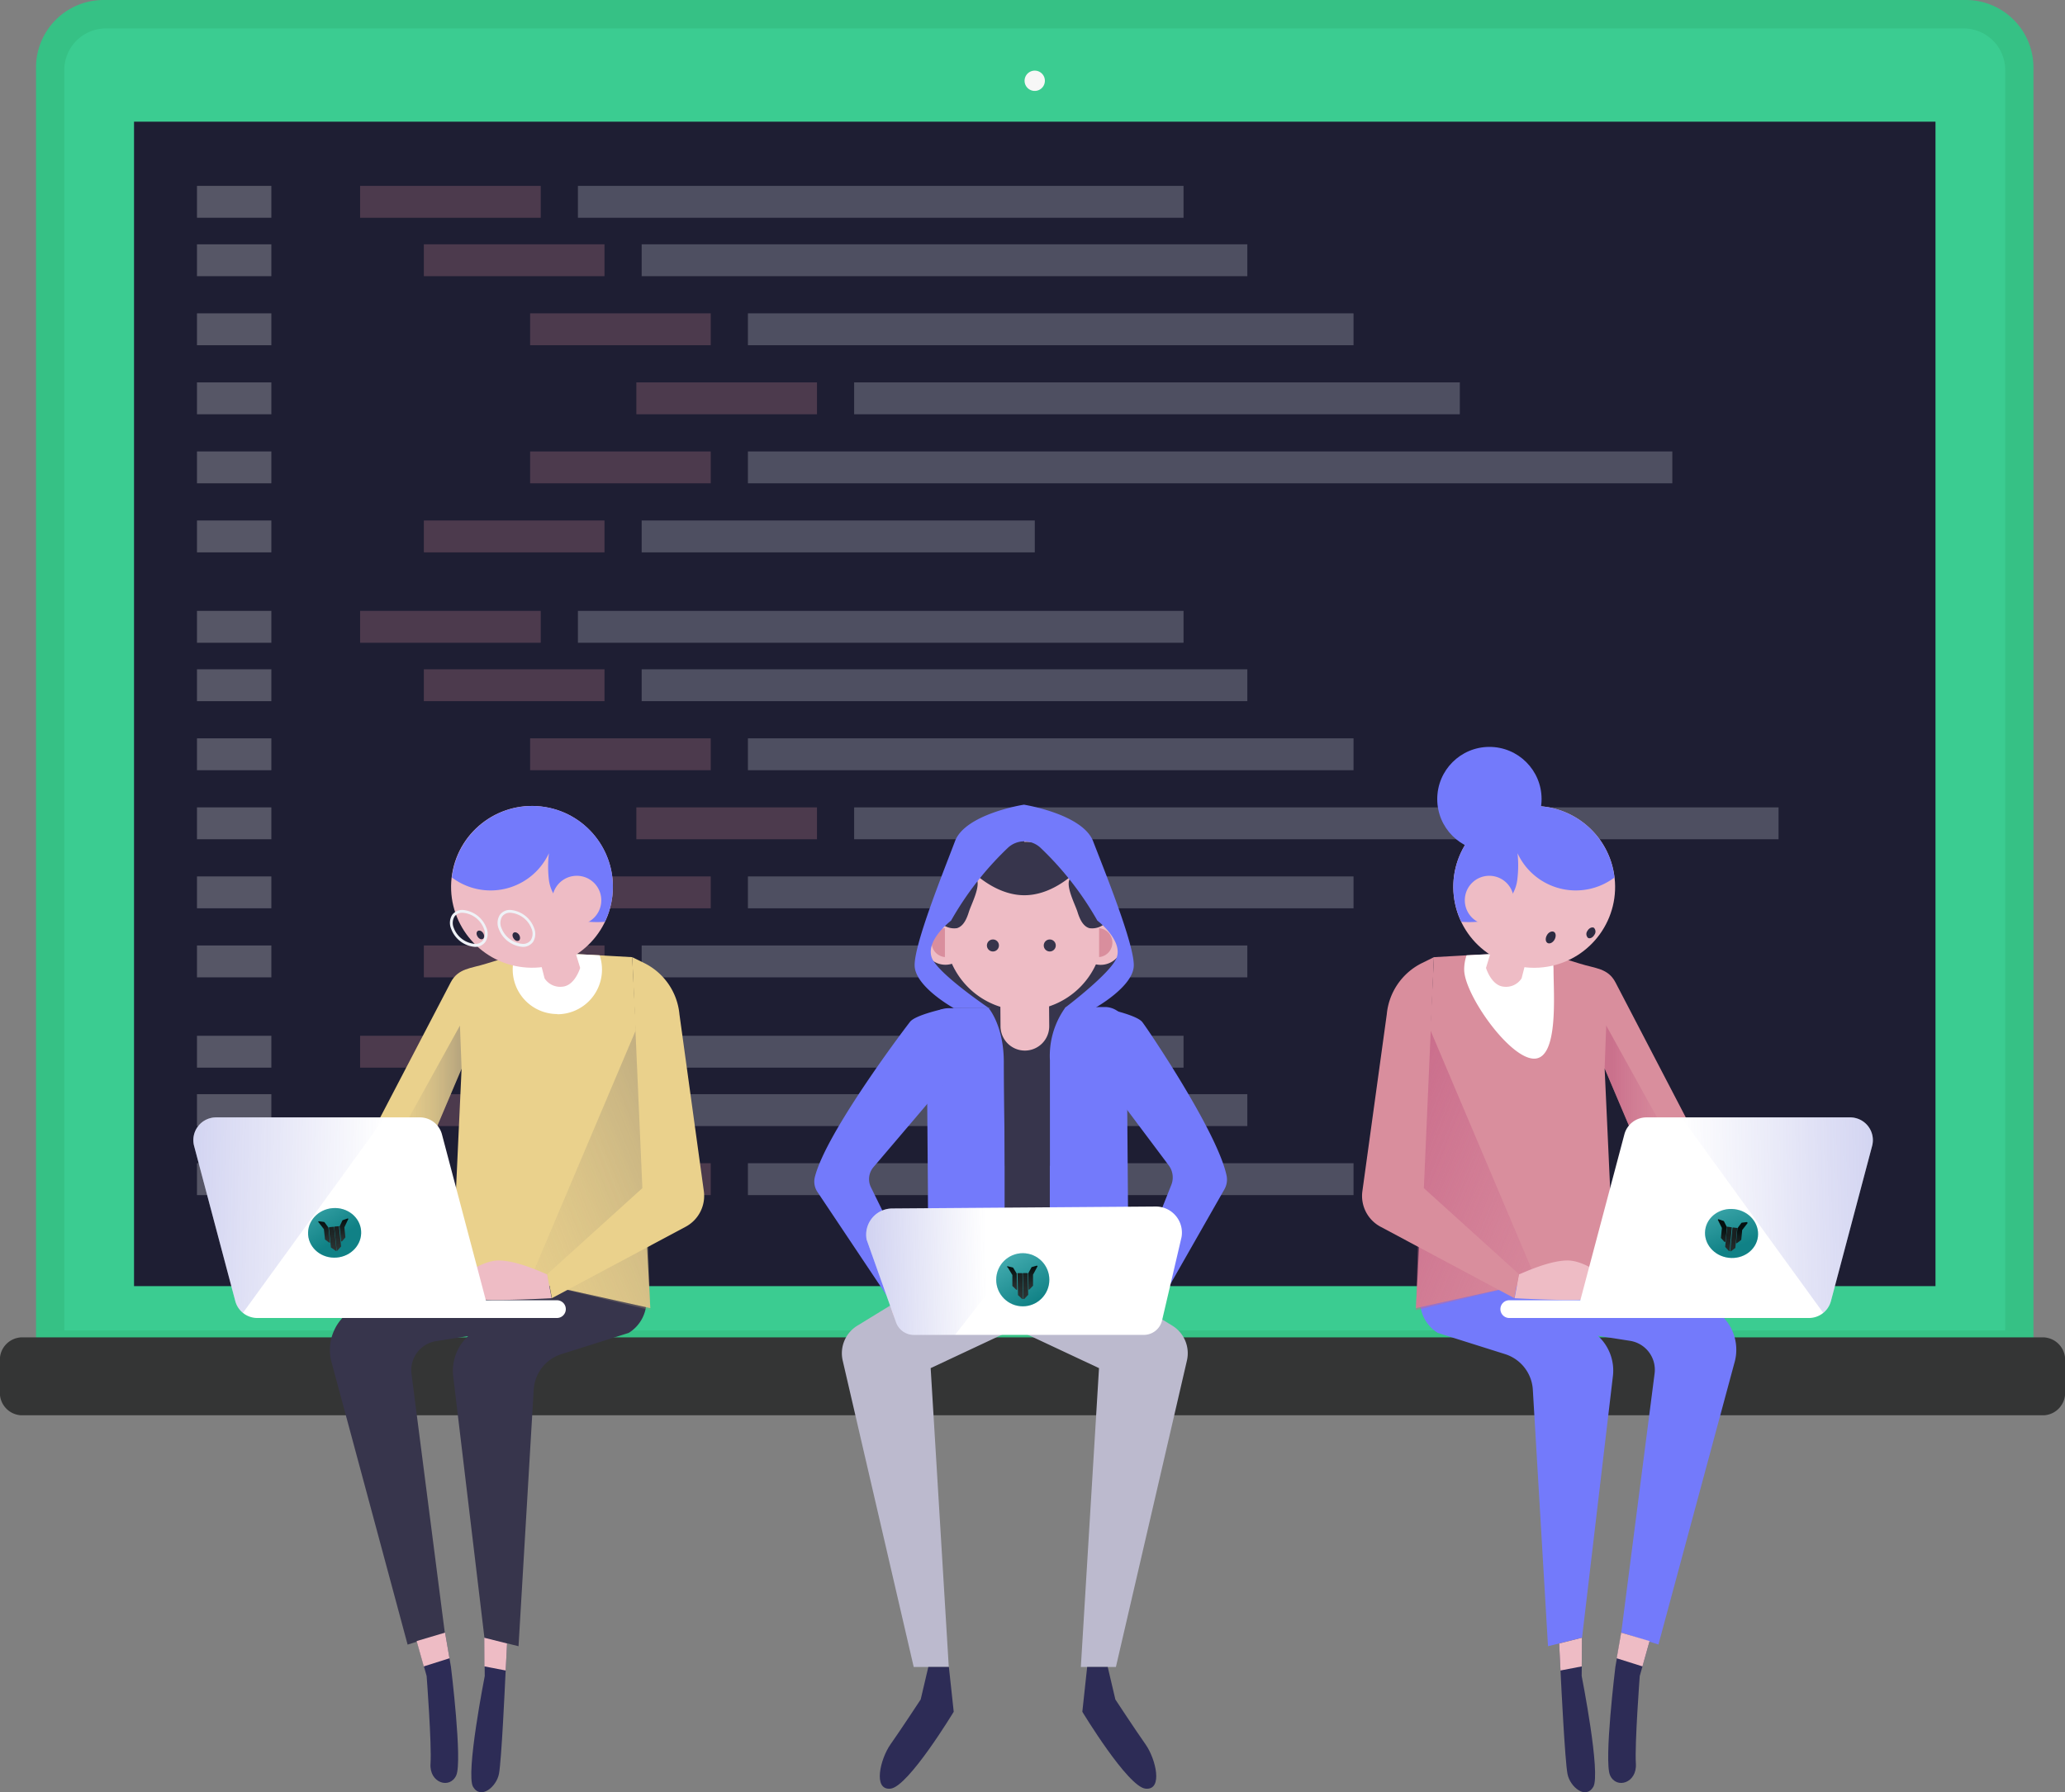 <svg xmlns="http://www.w3.org/2000/svg" xmlns:xlink="http://www.w3.org/1999/xlink" viewBox="0 0 388.72 337.46"><rect x="0" y="0" width="388.72" height="337.46" fill="#808080" stroke="none"/><defs><style>.cls-1{fill:#36c185;}.cls-2{fill:#3bcc91;}.cls-3{fill:#1e1e33;}.cls-4{fill:#343535;}.cls-5{fill:#f7f7f7;}.cls-6{opacity:0.25;}.cls-7{fill:#d98e9d;}.cls-8{fill:#fff;}.cls-9{fill:#e0e4ed;}.cls-10{fill:#2d2c56;}.cls-11{fill:#37354c;}.cls-12{fill:#ead18c;}.cls-13,.cls-20{opacity:0.5;}.cls-13{fill:url(#Degradado_sin_nombre_15);}.cls-14{fill:url(#Degradado_sin_nombre_15-2);}.cls-15{fill:#eebcc5;}.cls-16{fill:#eff2f7;}.cls-17{fill:#2d2b42;}.cls-18{fill:url(#Degradado_sin_nombre_2);}.cls-19{fill:#737afb;}.cls-20{fill:url(#Nueva_muestra_de_degradado_4);}.cls-21{fill:url(#Nueva_muestra_de_degradado_4-2);}.cls-22{fill:url(#Degradado_sin_nombre_2-2);}.cls-23{fill:#9b5342;}.cls-24{fill:#bcbace;}.cls-25{fill:url(#Degradado_sin_nombre_2-3);}.cls-26{fill:#109499;}.cls-27{fill:url(#linear-gradient);}.cls-28{fill:url(#linear-gradient-2);}.cls-29{fill:url(#linear-gradient-3);}.cls-30{fill:url(#linear-gradient-4);}.cls-31{fill:url(#linear-gradient-5);}.cls-32{fill:url(#linear-gradient-6);}.cls-33{fill:url(#linear-gradient-7);}.cls-34{fill:url(#linear-gradient-8);}.cls-35{fill:url(#linear-gradient-9);}.cls-36{fill:url(#linear-gradient-10);}.cls-37{fill:url(#linear-gradient-11);}.cls-38{fill:url(#linear-gradient-12);}.cls-39{fill:url(#linear-gradient-13);}.cls-40{fill:url(#linear-gradient-14);}.cls-41{fill:url(#linear-gradient-15);}</style><linearGradient id="Degradado_sin_nombre_15" x1="80.11" y1="222.24" x2="95.7" y2="222.24" gradientUnits="userSpaceOnUse"><stop offset="0" stop-color="#ead18c" stop-opacity="0"/><stop offset="1" stop-color="#524f63" stop-opacity="0.7"/></linearGradient><linearGradient id="Degradado_sin_nombre_15-2" x1="76.21" y1="237.08" x2="161.76" y2="203.25" xlink:href="#Degradado_sin_nombre_15"/><linearGradient id="Degradado_sin_nombre_2" x1="81.17" y1="241.6" x2="5.3" y2="239.8" gradientUnits="userSpaceOnUse"><stop offset="0" stop-color="#484ec2" stop-opacity="0"/><stop offset="1" stop-color="#444bcc" stop-opacity="0.5"/></linearGradient><linearGradient id="Nueva_muestra_de_degradado_4" x1="272.11" y1="222.24" x2="287.7" y2="222.24" gradientTransform="matrix(-1, 0, 0, 1, 598.56, 0)" gradientUnits="userSpaceOnUse"><stop offset="0" stop-color="#d37897" stop-opacity="0"/><stop offset="0.9" stop-color="#bc547c"/></linearGradient><linearGradient id="Nueva_muestra_de_degradado_4-2" x1="277.02" y1="249.57" x2="362.57" y2="215.73" gradientTransform="matrix(-1, 0, 0, 1, 589.76, -12.49)" xlink:href="#Nueva_muestra_de_degradado_4"/><linearGradient id="Degradado_sin_nombre_2-2" x1="273.17" y1="241.6" x2="197.3" y2="239.8" gradientTransform="matrix(-1, 0, 0, 1, 598.56, 0)" xlink:href="#Degradado_sin_nombre_2"/><linearGradient id="Degradado_sin_nombre_2-3" x1="194.57" y1="251.65" x2="149.73" y2="252.71" xlink:href="#Degradado_sin_nombre_2"/><linearGradient id="linear-gradient" x1="220.29" y1="1001.81" x2="225.29" y2="1010.47" gradientTransform="translate(-50.26 -760.52) rotate(-1.15)" gradientUnits="userSpaceOnUse"><stop offset="0" stop-color="#fff" stop-opacity="0.2"/><stop offset="1" stop-color="#0f393a" stop-opacity="0.2"/></linearGradient><linearGradient id="linear-gradient-2" x1="220.73" y1="984.06" x2="220.73" y2="979.58" gradientTransform="translate(-40.9 -724.03) rotate(-1.15)" gradientUnits="userSpaceOnUse"><stop offset="0" stop-color="#2d3535"/><stop offset="1" stop-color="#040f0f"/></linearGradient><linearGradient id="linear-gradient-3" x1="223.08" y1="985.83" x2="223.08" y2="980.94" gradientTransform="translate(-40.9 -724.03) rotate(-1.15)" gradientUnits="userSpaceOnUse"><stop offset="0" stop-color="#2d3535"/><stop offset="1" stop-color="#192121"/></linearGradient><linearGradient id="linear-gradient-4" x1="222.12" y1="985.83" x2="222.12" y2="980.94" xlink:href="#linear-gradient-3"/><linearGradient id="linear-gradient-5" x1="224.49" y1="984.06" x2="224.49" y2="979.58" xlink:href="#linear-gradient-2"/><linearGradient id="linear-gradient-6" x1="353.9" y1="995.38" x2="358.9" y2="1004.04" gradientTransform="matrix(0.02, 1, -0.92, 0.02, 1249.72, -131.53)" xlink:href="#linear-gradient"/><linearGradient id="linear-gradient-7" x1="354.34" y1="977.63" x2="354.34" y2="973.15" gradientTransform="matrix(0.99, 0.1, -0.09, 0.92, 69.89, -687)" xlink:href="#linear-gradient-2"/><linearGradient id="linear-gradient-8" x1="356.69" y1="979.4" x2="356.69" y2="974.52" gradientTransform="matrix(0.99, 0.1, -0.09, 0.92, 69.89, -687)" xlink:href="#linear-gradient-3"/><linearGradient id="linear-gradient-9" x1="355.73" y1="979.4" x2="355.73" y2="974.52" gradientTransform="matrix(0.99, 0.1, -0.09, 0.92, 69.89, -687)" xlink:href="#linear-gradient-3"/><linearGradient id="linear-gradient-10" x1="358.11" y1="977.63" x2="358.11" y2="973.15" gradientTransform="matrix(0.99, 0.1, -0.09, 0.92, 69.89, -687)" xlink:href="#linear-gradient-2"/><linearGradient id="linear-gradient-11" x1="90.93" y1="990.06" x2="95.93" y2="998.72" gradientTransform="matrix(1, -0.02, 0.02, 0.93, -41.41, -682.39)" xlink:href="#linear-gradient"/><linearGradient id="linear-gradient-12" x1="91.37" y1="972.31" x2="91.37" y2="967.83" gradientTransform="matrix(1, -0.1, 0.09, 0.93, -111.31, -648.38)" xlink:href="#linear-gradient-2"/><linearGradient id="linear-gradient-13" x1="93.72" y1="974.08" x2="93.72" y2="969.19" gradientTransform="matrix(1, -0.1, 0.09, 0.93, -111.31, -648.38)" xlink:href="#linear-gradient-3"/><linearGradient id="linear-gradient-14" x1="92.76" y1="974.08" x2="92.76" y2="969.19" gradientTransform="matrix(1, -0.1, 0.09, 0.93, -111.31, -648.38)" xlink:href="#linear-gradient-3"/><linearGradient id="linear-gradient-15" x1="95.14" y1="972.31" x2="95.14" y2="967.83" gradientTransform="matrix(1, -0.1, 0.09, 0.93, -111.31, -648.38)" xlink:href="#linear-gradient-2"/></defs><title>develop</title><g id="OBJECTS"><path class="cls-1" d="M378.88,12.49H28.31A12.71,12.71,0,0,0,15.59,25.21V266.64h376V25.21A12.71,12.71,0,0,0,378.88,12.49Z" transform="translate(-8.81 -12.49)"/><path class="cls-2" d="M378.43,17.84H28.76a7.86,7.86,0,0,0-7.85,7.86V263H386.28V25.7A7.85,7.85,0,0,0,378.43,17.84Z" transform="translate(-8.81 -12.49)"/><rect class="cls-3" x="25.23" y="22.91" width="339.11" height="219.25"/><path class="cls-4" d="M393.55,264.3H12.79a4.23,4.23,0,0,0-4,4.45v5.77a4.23,4.23,0,0,0,4,4.45H393.55a4.23,4.23,0,0,0,4-4.45v-5.77A4.23,4.23,0,0,0,393.55,264.3Z" transform="translate(-8.81 -12.49)"/><path class="cls-5" d="M205.5,27.69a1.91,1.91,0,1,1-1.9-1.9A1.9,1.9,0,0,1,205.5,27.69Z" transform="translate(-8.81 -12.49)"/><g class="cls-6"><rect class="cls-7" x="67.79" y="35" width="34" height="6"/><rect class="cls-8" x="37.08" y="35" width="14" height="6"/><rect class="cls-8" x="37.08" y="46" width="14" height="6"/><rect class="cls-8" x="37.08" y="59" width="14" height="6"/><rect class="cls-8" x="37.08" y="72" width="14" height="6"/><rect class="cls-8" x="37.08" y="85" width="14" height="6"/><rect class="cls-8" x="37.08" y="98" width="14" height="6"/><rect class="cls-9" x="108.79" y="35" width="114" height="6"/><rect class="cls-7" x="79.79" y="46" width="34" height="6"/><rect class="cls-9" x="120.79" y="46" width="114.01" height="6"/><rect class="cls-7" x="99.79" y="59" width="34" height="6"/><rect class="cls-9" x="140.79" y="59" width="114" height="6"/><rect class="cls-7" x="119.79" y="72" width="34" height="6"/><rect class="cls-9" x="160.79" y="72" width="114.01" height="6"/><rect class="cls-7" x="99.79" y="85" width="34" height="6"/><rect class="cls-9" x="140.79" y="85" width="174.01" height="6"/><rect class="cls-7" x="79.79" y="98" width="34" height="6"/><rect class="cls-9" x="120.79" y="98" width="74" height="6"/></g><g class="cls-6"><rect class="cls-7" x="67.79" y="115.02" width="34" height="6"/><rect class="cls-8" x="37.08" y="115.02" width="14" height="6"/><rect class="cls-8" x="37.08" y="126.02" width="14" height="6"/><rect class="cls-8" x="37.08" y="139.02" width="14" height="6"/><rect class="cls-8" x="37.08" y="152.02" width="14" height="6"/><rect class="cls-8" x="37.08" y="165.02" width="14" height="6"/><rect class="cls-8" x="37.08" y="178.02" width="14" height="6"/><rect class="cls-9" x="108.79" y="115.02" width="114" height="6"/><rect class="cls-7" x="79.79" y="126.02" width="34" height="6"/><rect class="cls-9" x="120.79" y="126.02" width="114.01" height="6"/><rect class="cls-7" x="99.79" y="139.02" width="34" height="6"/><rect class="cls-9" x="140.79" y="139.02" width="114" height="6"/><rect class="cls-7" x="67.79" y="195.02" width="34" height="6"/><rect class="cls-8" x="37.08" y="195.02" width="14" height="6"/><rect class="cls-8" x="37.08" y="206.02" width="14" height="6"/><rect class="cls-8" x="37.08" y="219.02" width="14" height="6"/><rect class="cls-9" x="108.79" y="195.02" width="114" height="6"/><rect class="cls-7" x="79.79" y="206.02" width="34" height="6"/><rect class="cls-9" x="120.79" y="206.02" width="114.01" height="6"/><rect class="cls-7" x="99.79" y="219.02" width="34" height="6"/><rect class="cls-9" x="140.79" y="219.02" width="114" height="6"/><rect class="cls-7" x="119.79" y="152.02" width="34" height="6"/><rect class="cls-9" x="160.79" y="152.02" width="174.01" height="6"/><rect class="cls-7" x="99.79" y="165.02" width="34" height="6"/><rect class="cls-9" x="140.79" y="165.02" width="114" height="6"/><rect class="cls-7" x="79.79" y="178.02" width="34" height="6"/><rect class="cls-9" x="120.79" y="178.02" width="114.01" height="6"/></g><path class="cls-10" d="M100,320.85l.06,7.21s-.91,4.61-1.64,9.53-1.28,10.14-.55,11.35c1.46,2.43,4.37,0,4.86-2.43S103.9,329,103.9,329l.49-9.72Z" transform="translate(-8.81 -12.49)"/><path class="cls-10" d="M92.59,319.89l1.11,6.47s2.19,17.72,1,20.39-5.1,1.46-4.85-2.18-.73-16.51-.73-16.51l-2.19-7.77Z" transform="translate(-8.81 -12.49)"/><path class="cls-11" d="M95.6,240.93l.53,8-20.56,9.92a8.88,8.88,0,0,0-4.28,10.38l14.25,52.92,7-2.24-6.26-48.68A5.53,5.53,0,0,1,90.94,265l7.32-1.15,7.8-7.94L97,264a8.87,8.87,0,0,0-2.86,7.78L100,320.85l6.42,1.6,2.86-48.36a7.49,7.49,0,0,1,5.2-6.63l12.67-4a7,7,0,0,0,3.34-5.75l-.54-17Z" transform="translate(-8.81 -12.49)"/><path class="cls-12" d="M131.22,258.79l-3.4-66.08s-14-.85-18.23-.85c-2.28,0-6.18,1.08-9.25,2.07-2.88.92-5.28.84-6.69,3.53L70.6,241.64,84.77,243l4.72-5.4L87.09,234l8.61-20.3L94,250.52Z" transform="translate(-8.81 -12.49)"/><path class="cls-13" d="M95.39,205.59,80.11,233.2l4.76,5.57a8.37,8.37,0,0,0,3.77-.21l.85-1L87.09,234l8.61-20.3Z" transform="translate(-8.81 -12.49)"/><path class="cls-8" d="M113.72,203.46a8.41,8.41,0,0,0,8.41-8.41,8.52,8.52,0,0,0-.44-2.69c-4.33-.23-9.76-.5-12.1-.5a19,19,0,0,0-3.85.56,8.39,8.39,0,0,0,8,11Z" transform="translate(-8.81 -12.49)"/><polygon class="cls-14" points="120.68 191.62 122.41 246.68 99.67 241.23 120.68 191.62"/><path class="cls-15" d="M108.17,185.07c.39.78,3.15,11.63,3.15,11.63a3.5,3.5,0,0,0,3.35,1.57c2.37-.19,3.35-3.54,3.35-3.54l-4.14-13.61Z" transform="translate(-8.81 -12.49)"/><path class="cls-15" d="M122.76,178.39c0,7.47-7.93,15.73-15.4,15.73s-11.65-8.26-11.65-15.73a13.53,13.53,0,0,1,27.05,0Z" transform="translate(-8.81 -12.49)"/><circle class="cls-15" cx="108.96" cy="179.47" r="15.23" transform="translate(-94.52 245.64) rotate(-80.74)"/><path class="cls-16" d="M98.18,190.77a5.19,5.19,0,0,1-4.44-3.39,2.84,2.84,0,0,1,.19-2.63,2.34,2.34,0,0,1,2-.93,5.22,5.22,0,0,1,4.45,3.39,2.87,2.87,0,0,1-.2,2.63A2.32,2.32,0,0,1,98.18,190.77Zm-2.28-6.42a1.8,1.8,0,0,0-1.53.7,2.39,2.39,0,0,0-.14,2.16,4.65,4.65,0,0,0,4,3,1.8,1.8,0,0,0,1.53-.7,2.39,2.39,0,0,0,.14-2.16A4.65,4.65,0,0,0,95.9,184.35Z" transform="translate(-8.81 -12.49)"/><path class="cls-16" d="M107.15,190.77a5.22,5.22,0,0,1-4.45-3.39,2.87,2.87,0,0,1,.2-2.63,2.32,2.32,0,0,1,2-.93,5.2,5.2,0,0,1,4.44,3.39,2.87,2.87,0,0,1-.19,2.63A2.34,2.34,0,0,1,107.15,190.77Zm-2.28-6.42a1.8,1.8,0,0,0-1.53.7,2.39,2.39,0,0,0-.14,2.16,4.65,4.65,0,0,0,4,3,1.8,1.8,0,0,0,1.53-.7,2.39,2.39,0,0,0,.14-2.16A4.65,4.65,0,0,0,104.87,184.35Z" transform="translate(-8.81 -12.49)"/><path class="cls-17" d="M99.78,188.22c.25.42.21.89-.08,1.06s-.72,0-1-.46-.21-.9.08-1.06S99.54,187.79,99.78,188.22Z" transform="translate(-8.81 -12.49)"/><path class="cls-17" d="M106.55,188.54c.24.42.2.89-.09,1.06s-.72,0-1-.46-.2-.9.08-1.06S106.31,188.12,106.55,188.54Z" transform="translate(-8.81 -12.49)"/><path class="cls-15" d="M111.81,252.44c-.59-.2-5.58-2.62-9.13-2.62s-7.89,3.75-7.89,3.75-.59,2,1.78,1.57-.33,1.49-.33,1.49a21,21,0,0,0,2.89.49c2.76.39,13.52-.19,13.52-.19Z" transform="translate(-8.81 -12.49)"/><path class="cls-12" d="M127.82,192.71l1.91,43.49-17.88,16.18.85,4.54,25.18-13.45a6.59,6.59,0,0,0,3.42-6.71l-4.59-33.29a12,12,0,0,0-6.63-9.65Z" transform="translate(-8.81 -12.49)"/><path class="cls-8" d="M113.65,260.65H68.11v-3.34h45.54a1.67,1.67,0,0,1,1.67,1.67h0A1.67,1.67,0,0,1,113.65,260.65Z" transform="translate(-8.81 -12.49)"/><path class="cls-8" d="M101.15,260.65H57.24a4.29,4.29,0,0,1-4.14-3.19l-7.75-29.2a4.28,4.28,0,0,1,4.14-5.38H87.84A4.29,4.29,0,0,1,92,226.06Z" transform="translate(-8.81 -12.49)"/><path class="cls-18" d="M49.49,222.88a4.28,4.28,0,0,0-4.14,5.38l7.75,29.2a4.34,4.34,0,0,0,1.44,2.23l26.7-36.81Z" transform="translate(-8.81 -12.49)"/><path class="cls-19" d="M109,164.25a15.21,15.21,0,0,0-15.12,13.46,12.1,12.1,0,0,0,18.26-4.57,21.41,21.41,0,0,0,0,5.06,7.21,7.21,0,0,0,2.31,4.39,7.67,7.67,0,0,1,.83-3.42,2.63,2.63,0,0,1,3-1.3,2.45,2.45,0,0,1,1.41,2,5,5,0,0,1-.4,2.49,10.79,10.79,0,0,1-2.12,3.37,22.1,22.1,0,0,0,5.5.33A15.2,15.2,0,0,0,109,164.25Z" transform="translate(-8.81 -12.49)"/><path class="cls-15" d="M122,182a4.62,4.62,0,1,1-4.61-4.61A4.61,4.61,0,0,1,122,182Z" transform="translate(-8.81 -12.49)"/><polygon class="cls-15" points="83.78 307.4 84.61 312.23 79.77 313.76 78.43 308.99 83.78 307.4"/><polygon class="cls-15" points="91.19 313.76 95.19 314.53 95.45 309.44 91.16 308.36 91.19 313.76"/><path class="cls-10" d="M306.6,320.85l-.05,7.21s.91,4.61,1.64,9.53,1.27,10.14.54,11.35c-1.45,2.43-4.37,0-4.85-2.43S302.66,329,302.66,329l-.48-9.72Z" transform="translate(-8.81 -12.49)"/><path class="cls-10" d="M314,319.89l-1.11,6.47s-2.18,17.72-1,20.39,5.1,1.46,4.86-2.18.73-16.51.73-16.51l2.18-7.77Z" transform="translate(-8.81 -12.49)"/><path class="cls-19" d="M311,240.93l-.53,8L331,258.83a8.86,8.86,0,0,1,4.27,10.38L321,322.13,314,319.89l6.26-48.68a5.52,5.52,0,0,0-4.6-6.26l-7.32-1.15-7.8-7.94,9,8.09a8.85,8.85,0,0,1,2.87,7.78l-5.79,49.12-6.41,1.6-2.86-48.36a7.49,7.49,0,0,0-5.2-6.63l-12.68-4a7,7,0,0,1-3.33-5.75l.53-17Z" transform="translate(-8.81 -12.49)"/><path class="cls-7" d="M275.35,258.79l3.39-66.08s14.06-.85,18.24-.85c2.28,0,6.17,1.08,9.24,2.07,2.89.92,5.29.84,6.69,3.53l23,44.18L321.8,243l-4.72-5.4,2.4-3.64-8.61-20.3,1.69,36.87Z" transform="translate(-8.81 -12.49)"/><path class="cls-20" d="M311.17,205.59l15.28,27.61-4.76,5.57a8.37,8.37,0,0,1-3.77-.21l-.84-1,2.4-3.64-8.61-20.3Z" transform="translate(-8.81 -12.49)"/><path class="cls-8" d="M297.6,211.82c-4.65,0-13.17-12.13-13.17-16.77a8.25,8.25,0,0,1,.45-2.69c4.33-.23,9.76-.5,12.1-.5a19,19,0,0,1,3.85.56,8.47,8.47,0,0,1,.42,2.63C301.25,199.69,302.24,211.82,297.6,211.82Z" transform="translate(-8.81 -12.49)"/><polygon class="cls-21" points="268.27 191.62 266.54 246.68 289.28 241.23 268.27 191.62"/><path class="cls-15" d="M298.4,185.07c-.4.78-3.16,11.63-3.16,11.63a3.48,3.48,0,0,1-3.35,1.57c-2.36-.19-3.35-3.54-3.35-3.54l4.14-13.61Z" transform="translate(-8.81 -12.49)"/><path class="cls-15" d="M283.81,178.39c0,7.47,7.93,15.73,15.4,15.73s11.64-8.26,11.64-15.73a13.52,13.52,0,0,0-27,0Z" transform="translate(-8.81 -12.49)"/><circle class="cls-15" cx="297.61" cy="179.47" r="15.23" transform="translate(-33.81 37.75) rotate(-9.26)"/><path class="cls-17" d="M307.64,187.75a1,1,0,0,0,.1,1.33c.36.21.9-.05,1.2-.58a1,1,0,0,0-.1-1.33C308.48,187,307.94,187.22,307.64,187.75Z" transform="translate(-8.81 -12.49)"/><path class="cls-17" d="M300,188.58c-.33.57-.28,1.23.12,1.46s1-.06,1.32-.63.28-1.24-.11-1.46S300.31,188,300,188.58Z" transform="translate(-8.81 -12.49)"/><path class="cls-15" d="M294.75,252.44c.59-.2,5.59-2.62,9.14-2.62s7.88,3.75,7.88,3.75.59,2-1.77,1.57.32,1.49.32,1.49a20.27,20.27,0,0,1-2.88.49c-2.76.39-13.52-.19-13.52-.19Z" transform="translate(-8.81 -12.49)"/><path class="cls-7" d="M278.74,192.71l-1.9,43.49,17.88,16.18-.85,4.54-25.18-13.45a6.57,6.57,0,0,1-3.42-6.71l4.59-33.29a12,12,0,0,1,6.63-9.65Z" transform="translate(-8.81 -12.49)"/><path class="cls-8" d="M292.92,260.65h45.54v-3.34H292.92a1.67,1.67,0,0,0-1.67,1.67h0A1.67,1.67,0,0,0,292.92,260.65Z" transform="translate(-8.81 -12.49)"/><path class="cls-8" d="M305.41,260.65h43.92a4.29,4.29,0,0,0,4.14-3.19l7.75-29.2a4.28,4.28,0,0,0-4.14-5.38H318.73a4.29,4.29,0,0,0-4.14,3.18Z" transform="translate(-8.81 -12.49)"/><path class="cls-22" d="M357.08,222.88a4.28,4.28,0,0,1,4.14,5.38l-7.75,29.2a4.3,4.3,0,0,1-1.45,2.23l-26.7-36.81Z" transform="translate(-8.81 -12.49)"/><path class="cls-19" d="M297.61,164.25a15.21,15.21,0,0,1,15.11,13.46,12.09,12.09,0,0,1-18.25-4.57,21.41,21.41,0,0,1-.05,5.06,7.2,7.2,0,0,1-2.3,4.39,7.67,7.67,0,0,0-.83-3.42,2.64,2.64,0,0,0-3-1.3,2.48,2.48,0,0,0-1.42,2,5,5,0,0,0,.41,2.49,11,11,0,0,0,2.11,3.37,22,22,0,0,1-5.49.33,15.06,15.06,0,0,1-1.51-6.57A15.22,15.22,0,0,1,297.61,164.25Z" transform="translate(-8.81 -12.49)"/><path class="cls-15" d="M284.55,182a4.61,4.61,0,1,0,4.61-4.61A4.6,4.6,0,0,0,284.55,182Z" transform="translate(-8.81 -12.49)"/><polygon class="cls-15" points="305.17 307.4 304.33 312.23 309.18 313.76 310.52 308.99 305.17 307.4"/><polygon class="cls-15" points="297.75 313.76 293.75 314.53 293.5 309.44 297.79 308.36 297.75 313.76"/><circle class="cls-19" cx="280.37" cy="150.45" r="9.82"/><path class="cls-11" d="M197.36,166.46l-5.4,6.63-2.7,5.65-2.48,7.09s-4.38,4.09-4.14,4.14-.26,5,.23,5.71,5.42,6.63,5.42,6.63,4.77,3.11,6.68,3.52,11.48,4.58,11.48,4.58l5.89-5.64-2.21-3s6.14-3.68,6.88-4.18,3.68-3.43,3.68-3.43a26.12,26.12,0,0,0-.55-4.24c-.43-1.66-3.38-9.76-3.38-9.76s-3.93-5.65-4.42-6.63-2.7-4.18-2.7-4.18Z" transform="translate(-8.81 -12.49)"/><path class="cls-19" d="M187.45,202.22h29.46a4.09,4.09,0,0,1,4.09,4.09v38.28a0,0,0,0,1,0,0H183.36a0,0,0,0,1,0,0V206.31a4.09,4.09,0,0,1,4.09-4.09Z" transform="translate(-10.5 -10.94) rotate(-0.44)"/><path class="cls-11" d="M194.92,202.31s2.85,3.28,2.85,10.15S198,232,198,232l8.45,0V212.13a15.56,15.56,0,0,1,4.68-12l-9.2.24Z" transform="translate(-8.81 -12.49)"/><path class="cls-15" d="M201.77,210.3h0a4.59,4.59,0,0,1-4.62-4.55l-.1-13.92a.61.61,0,0,1,.61-.62l7.93-.07a.62.62,0,0,1,.62.62l.11,13.92A4.59,4.59,0,0,1,201.77,210.3Z" transform="translate(-8.81 -12.49)"/><path class="cls-23" d="M217.7,188.62c0-.16,0-.31,0-.47a16,16,0,0,0-.5-4v-1.78a15.93,15.93,0,0,0-15.88-15.88h0a15.92,15.92,0,0,0-15.88,15.88v6.25Z" transform="translate(-8.81 -12.49)"/><path class="cls-15" d="M216,184.19v-1.53A14.7,14.7,0,0,0,201.35,168h0a14.69,14.69,0,0,0-14.65,14.65v6a5.67,5.67,0,0,0,.13,1.17A14.88,14.88,0,1,0,216,184.19Z" transform="translate(-8.81 -12.49)"/><path class="cls-11" d="M196.85,190.51a1.13,1.13,0,1,1-1.13-1.13A1.12,1.12,0,0,1,196.85,190.51Z" transform="translate(-8.81 -12.49)"/><path class="cls-11" d="M207.55,190.51a1.13,1.13,0,1,1-1.13-1.13A1.13,1.13,0,0,1,207.55,190.51Z" transform="translate(-8.81 -12.49)"/><path class="cls-15" d="M190.92,190a4.14,4.14,0,1,1-4.14-4.14A4.14,4.14,0,0,1,190.92,190Z" transform="translate(-8.81 -12.49)"/><path class="cls-15" d="M220.14,190a4.15,4.15,0,1,1-4.14-4.14A4.15,4.15,0,0,1,220.14,190Z" transform="translate(-8.81 -12.49)"/><path class="cls-24" d="M202.47,261.43,184,270.09l3.41,56.27h-6.6l-13.37-57.7a6.09,6.09,0,0,1,2.75-6.56l17.45-10.69Z" transform="translate(-8.81 -12.49)"/><path class="cls-7" d="M186.68,187.25a2.73,2.73,0,0,0,0,5.44Z" transform="translate(-8.81 -12.49)"/><path class="cls-7" d="M215.71,187.25a2.73,2.73,0,0,1,0,5.44Z" transform="translate(-8.81 -12.49)"/><rect class="cls-11" x="189.11" y="201.33" width="8.51" height="45.35"/><path class="cls-11" d="M211.64,184.19c.39,1.26,1,2.7,2.24,3.06a3.64,3.64,0,0,0,2.9-.85,2.19,2.19,0,0,0,1-1.3,2.23,2.23,0,0,0-.39-1.35,23.88,23.88,0,0,0-3-4.65c-1.1-1.22-3.06-3.22-4.22-1.11C209.4,179.42,211.19,182.76,211.64,184.19Z" transform="translate(-8.81 -12.49)"/><path class="cls-11" d="M213.18,174.81A19.33,19.33,0,0,0,201.61,171l.18-2.62c-4.31,0-8.46,4-11.69,6.43,2.82,3.21,7,6.24,11.55,6.24S210.36,178,213.18,174.81Z" transform="translate(-8.81 -12.49)"/><path class="cls-19" d="M162.68,236.91a3.51,3.51,0,0,1-.48-2.8c2.12-8.48,17.26-28.41,17.93-29.24,1-1.26,6.18-2.39,6.18-2.39l.6,13.69-13.68,16.08a3.48,3.48,0,0,0-.47,3.79l10.8,22-5.69,1.6Z" transform="translate(-8.81 -12.49)"/><path class="cls-24" d="M212,251.41,229.5,262.1a6.1,6.1,0,0,1,2.74,6.56l-13.37,57.7h-6.6l3.42-56.27-18.46-8.66Z" transform="translate(-8.81 -12.49)"/><path class="cls-19" d="M239.28,236.45a3.72,3.72,0,0,0,.44-2.53c-1.67-8.28-15.22-28.21-15.89-29-1-1.26-6.18-2.39-6.18-2.39l-.6,13.69,11.77,15.7a3.8,3.8,0,0,1,.48,3.67L220.4,258l5.69,1.6Z" transform="translate(-8.81 -12.49)"/><path class="cls-11" d="M191.19,184.19c-.39,1.26-1,2.7-2.24,3.06a3.64,3.64,0,0,1-2.9-.85,2.12,2.12,0,0,1-1-1.3,2.23,2.23,0,0,1,.39-1.35,23.88,23.88,0,0,1,3-4.65c1.09-1.22,3.06-3.22,4.22-1.11C193.42,179.42,191.64,182.76,191.19,184.19Z" transform="translate(-8.81 -12.49)"/><path class="cls-15" d="M186.15,258.22a4.77,4.77,0,1,1-4.77-4.77A4.78,4.78,0,0,1,186.15,258.22Z" transform="translate(-8.81 -12.49)"/><path class="cls-19" d="M214.58,170.88c-2-5.12-12.89-6.85-13-6.88h0c-.14,0-11.08,1.76-13,6.88s-7.84,19.64-7.59,23.57,7.36,7.86,7.36,7.86h6.63s-9.82-6.63-10.8-9.58,2.7-6.14,3.66-6.9a59.28,59.28,0,0,1,10.73-13.74,4.49,4.49,0,0,1,6.08,0,59.28,59.28,0,0,1,10.73,13.74c1,.76,4.64,4,3.66,6.9s-9.78,9.53-9.78,9.53l5.61.05s7.12-3.93,7.36-7.86S216.54,176,214.58,170.88Z" transform="translate(-8.81 -12.49)"/><path class="cls-15" d="M227.75,259.08a4.77,4.77,0,1,0-5,4.47A4.77,4.77,0,0,0,227.75,259.08Z" transform="translate(-8.81 -12.49)"/><path class="cls-19" d="M220.74,237.51V258s-11.58,4.33-13.24,4.1-1.65-18.22-1.65-18.22l2.12-5.47Z" transform="translate(-8.81 -12.49)"/><path class="cls-19" d="M183.56,237.51V258s11.58,4.33,13.23,4.1,1.66-18.22,1.66-18.22l-2.13-5.47Z" transform="translate(-8.81 -12.49)"/><path class="cls-10" d="M187.43,326.36l.91,8.43s-8.54,14.14-11.9,14.48-1.92-5.62,0-8.34,5.68-8.45,5.68-8.45l1.44-6.12Z" transform="translate(-8.81 -12.49)"/><path class="cls-10" d="M213.46,326.36l-.91,8.43s8.54,14.14,11.9,14.48,1.92-5.62,0-8.34-5.68-8.45-5.68-8.45l-1.44-6.12Z" transform="translate(-8.81 -12.49)"/><path class="cls-8" d="M180.82,263.83h43.3a3.53,3.53,0,0,0,3.44-2.73l3.66-15.65a4.92,4.92,0,0,0-4.88-5.79l-49.59.37a4.93,4.93,0,0,0-4.8,5.87l5.54,15.58A3.55,3.55,0,0,0,180.82,263.83Z" transform="translate(-8.81 -12.49)"/><path class="cls-25" d="M207.31,239.8l-30.56.23a4.93,4.93,0,0,0-4.8,5.87l5.54,15.58a3.55,3.55,0,0,0,3.33,2.35h7.77Z" transform="translate(-8.81 -12.49)"/></g><g id="Layer_2" data-name="Layer 2"><circle class="cls-26" cx="192.53" cy="240.96" r="5"/><circle class="cls-27" cx="192.53" cy="240.96" r="5"/><path id="LEAR" class="cls-28" d="M198.5,251.1l.88,1.46a.08.08,0,0,1,0,.07l0,1.9a.13.13,0,0,0,0,.09l.7.68a.13.13,0,0,0,.19,0,.11.11,0,0,0,0-.09l-.07-2.85a.19.19,0,0,0,0-.07l-.66-1.09a.15.15,0,0,0-.09-.06l-.92-.22a.14.14,0,0,0-.17.1A.28.28,0,0,0,198.5,251.1Z" transform="translate(-8.81 -12.49)"/><path id="REYE" class="cls-29" d="M202.27,252.32l.09,3.9a.11.11,0,0,1,0,.07l-.73.77a.11.11,0,0,1-.18-.07l-.11-4.69a.11.11,0,0,1,.1-.11h.72a.14.14,0,0,1,.14.12Z" transform="translate(-8.81 -12.49)"/><path id="LEYE" class="cls-30" d="M200.35,252.37l.09,3.89a.13.13,0,0,0,0,.08l.77.72a.11.11,0,0,0,.18-.07l-.11-4.69a.1.1,0,0,0-.11-.1h-.72a.15.15,0,0,0-.14.13A.06.06,0,0,0,200.35,252.37Z" transform="translate(-8.81 -12.49)"/><path id="REAR" class="cls-31" d="M204.07,251l-.8,1.5a.09.09,0,0,0,0,.07l0,1.9a.13.13,0,0,1,0,.1l-.66.7a.13.13,0,0,1-.19,0,.14.14,0,0,1,0-.1l-.06-2.84a.08.08,0,0,1,0-.07l.61-1.13a.13.13,0,0,1,.08-.07l.92-.26a.12.12,0,0,1,.14.11A.19.19,0,0,1,204.07,251Z" transform="translate(-8.81 -12.49)"/><ellipse class="cls-26" cx="334.77" cy="244.74" rx="4.61" ry="5" transform="translate(42.5 534.94) rotate(-83.05)"/><ellipse class="cls-32" cx="334.77" cy="244.74" rx="4.61" ry="5" transform="translate(42.5 534.94) rotate(-83.05)"/><path id="LEAR-2" data-name="LEAR" class="cls-33" d="M332.22,242.25l.72,1.44a.13.13,0,0,1,0,.06l-.17,1.75a.14.14,0,0,0,0,.09l.62.7a.14.14,0,0,0,.19,0,.1.1,0,0,0,.05-.08l.25-2.61a.15.15,0,0,0,0-.07l-.54-1.08a.11.11,0,0,0-.08-.07l-.89-.31a.14.14,0,0,0-.18.07A.14.14,0,0,0,332.22,242.25Z" transform="translate(-8.81 -12.49)"/><path id="REYE-2" data-name="REYE" class="cls-34" d="M335.82,243.82l-.34,3.57a.15.15,0,0,1,0,.07l-.82.61a.11.11,0,0,1-.14,0,.11.11,0,0,1,0-.07l.41-4.31a.1.1,0,0,1,.12-.08l.71.08a.15.15,0,0,1,.13.13Z" transform="translate(-8.81 -12.49)"/><path id="LEYE-2" data-name="LEYE" class="cls-35" d="M333.91,243.63l-.34,3.57a.24.24,0,0,0,0,.08l.69.75a.1.1,0,0,0,.14,0s0,0,0-.06l.41-4.31a.09.09,0,0,0-.09-.1h0l-.71-.09a.14.14,0,0,0-.16.1Z" transform="translate(-8.81 -12.49)"/><path id="REAR-2" data-name="REAR" class="cls-36" d="M337.76,242.81l-1,1.28a.13.13,0,0,0,0,.06l-.17,1.75a.1.1,0,0,1-.05.08l-.73.56a.15.15,0,0,1-.2,0,.17.17,0,0,1,0-.1c.09-.87.17-1.74.25-2.61l0-.06.74-1a.16.16,0,0,1,.08-.06l.94-.12a.12.12,0,0,1,.13.12A.08.08,0,0,1,337.76,242.81Z" transform="translate(-8.81 -12.49)"/><ellipse class="cls-26" cx="71.79" cy="244.62" rx="5" ry="4.67" transform="translate(-27.73 -6.12) rotate(-4.49)"/><ellipse class="cls-37" cx="71.79" cy="244.62" rx="5" ry="4.67" transform="translate(-27.73 -6.12) rotate(-4.49)"/><path id="LEAR-3" data-name="LEAR" class="cls-38" d="M68.79,242.65l1,1.29a.14.14,0,0,1,0,.06l.19,1.77a.13.13,0,0,0,0,.09l.75.57a.14.14,0,0,0,.19,0,.09.09,0,0,0,0-.09l-.28-2.65a.14.14,0,0,0,0-.06l-.74-1a.15.15,0,0,0-.09-.06l-.94-.13a.14.14,0,0,0-.16.11A.19.19,0,0,0,68.79,242.65Z" transform="translate(-8.81 -12.49)"/><path id="REYE-3" data-name="REYE" class="cls-39" d="M72.63,243.5l.38,3.61a.19.19,0,0,1,0,.08l-.68.77a.1.1,0,0,1-.14,0,.08.08,0,0,1,0-.06l-.46-4.36a.12.12,0,0,1,.1-.11l.71-.06a.13.13,0,0,1,.15.11Z" transform="translate(-8.81 -12.49)"/><path id="LEYE-3" data-name="LEYE" class="cls-40" d="M70.72,243.69l.38,3.62a.06.06,0,0,0,0,.06L72,248a.11.11,0,0,0,.15,0,.07.07,0,0,0,0-.07l-.45-4.36a.1.1,0,0,0-.11-.09h0l-.71.06a.13.13,0,0,0-.14.13A.08.08,0,0,1,70.72,243.69Z" transform="translate(-8.81 -12.49)"/><path id="REAR-3" data-name="REAR" class="cls-41" d="M74.33,242.1l-.69,1.47a.13.13,0,0,0,0,.06l.18,1.77a.14.14,0,0,1,0,.09l-.61.71a.17.17,0,0,1-.2,0,.19.19,0,0,1,0-.09q-.12-1.32-.27-2.64a.1.1,0,0,1,0-.07l.52-1.1a.18.18,0,0,1,.08-.07l.89-.31a.13.13,0,0,1,.16.09A.15.15,0,0,1,74.33,242.1Z" transform="translate(-8.81 -12.49)"/></g></svg>